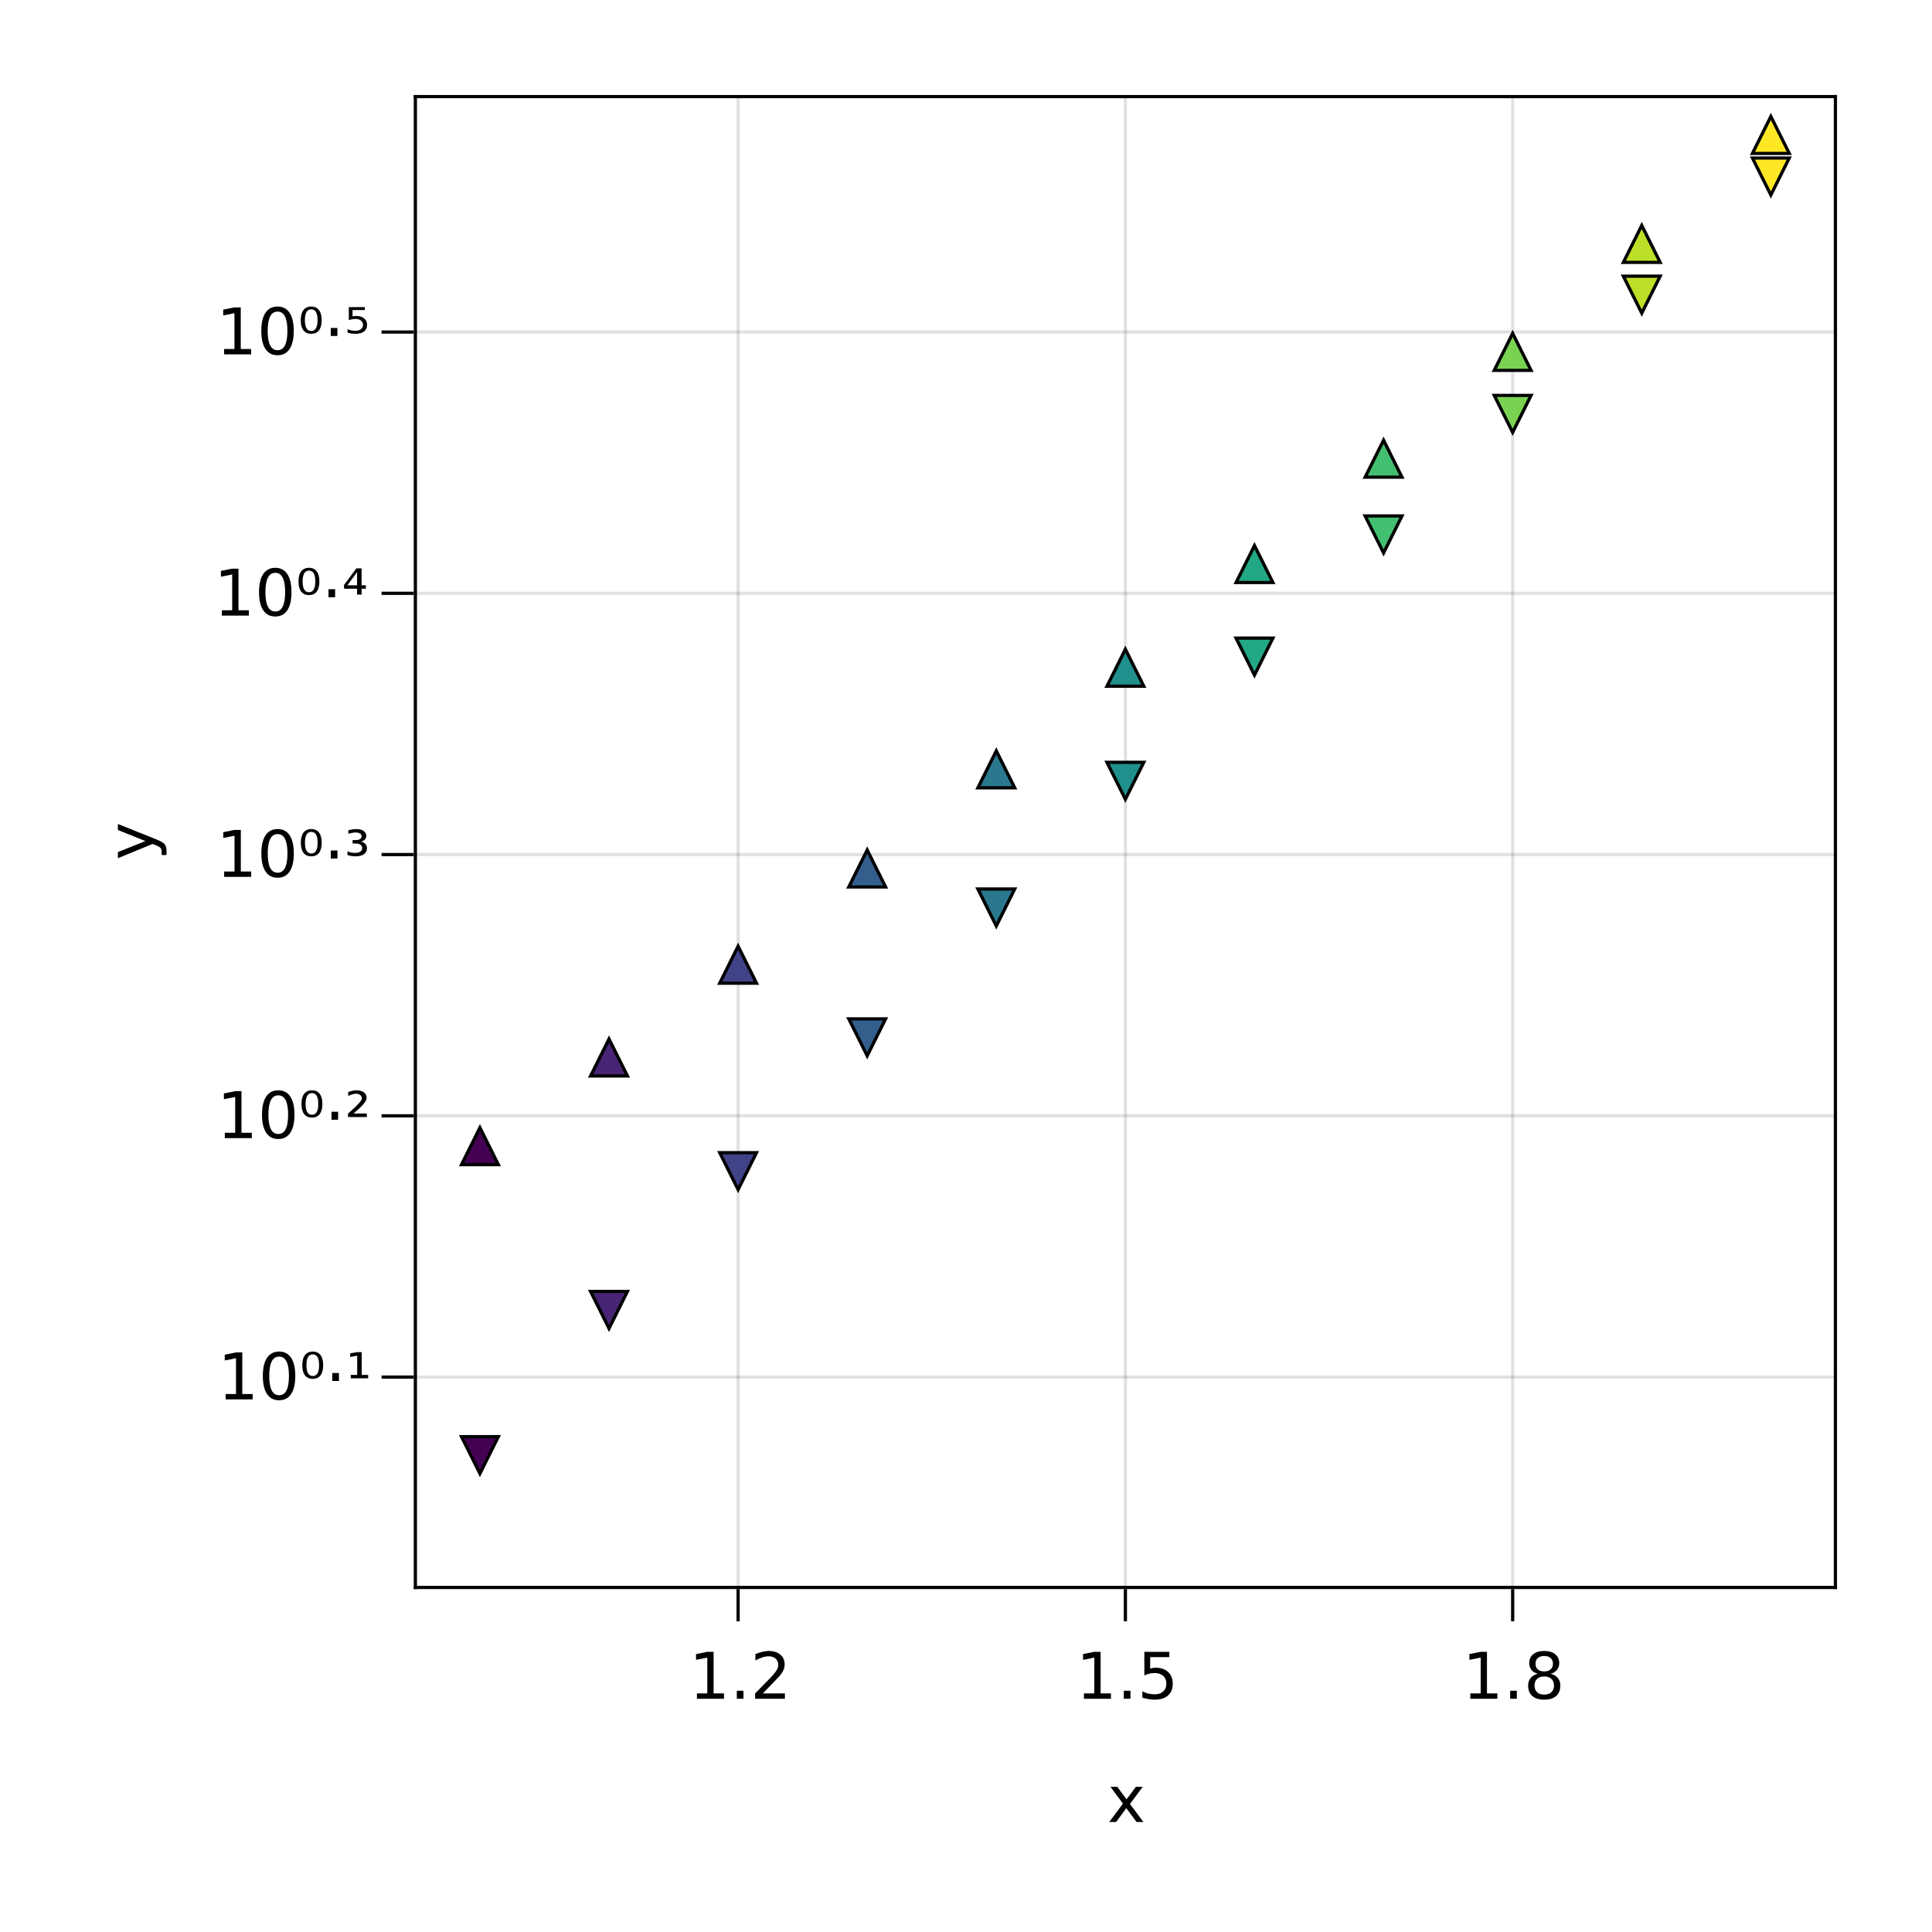 <?xml version="1.0" encoding="UTF-8"?>
<svg xmlns="http://www.w3.org/2000/svg" xmlns:xlink="http://www.w3.org/1999/xlink" width="600pt" height="600pt" viewBox="0 0 600 600" version="1.1">
<defs>
<g>
<symbol overflow="visible" id="glyph0-0">
<path style="stroke:none;" d="M 1 3.531 L 1 -14.109 L 11 -14.109 L 11 3.531 Z M 2.125 2.422 L 9.891 2.422 L 9.891 -12.984 L 2.125 -12.984 Z M 2.125 2.422 "/>
</symbol>
<symbol overflow="visible" id="glyph0-1">
<path style="stroke:none;" d="M 2.484 -1.656 L 5.703 -1.656 L 5.703 -12.781 L 2.203 -12.078 L 2.203 -13.875 L 5.688 -14.578 L 7.656 -14.578 L 7.656 -1.656 L 10.875 -1.656 L 10.875 0 L 2.484 0 Z M 2.484 -1.656 "/>
</symbol>
<symbol overflow="visible" id="glyph0-2">
<path style="stroke:none;" d="M 2.141 -2.484 L 4.203 -2.484 L 4.203 0 L 2.141 0 Z M 2.141 -2.484 "/>
</symbol>
<symbol overflow="visible" id="glyph0-3">
<path style="stroke:none;" d="M 3.844 -1.656 L 10.719 -1.656 L 10.719 0 L 1.469 0 L 1.469 -1.656 C 2.219 -2.438 3.238 -3.477 4.531 -4.781 C 5.82 -6.082 6.633 -6.926 6.969 -7.312 C 7.594 -8.02 8.031 -8.617 8.281 -9.109 C 8.531 -9.598 8.656 -10.082 8.656 -10.562 C 8.656 -11.332 8.383 -11.961 7.844 -12.453 C 7.301 -12.941 6.594 -13.188 5.719 -13.188 C 5.102 -13.188 4.453 -13.078 3.766 -12.859 C 3.078 -12.648 2.344 -12.328 1.562 -11.891 L 1.562 -13.875 C 2.352 -14.195 3.094 -14.438 3.781 -14.594 C 4.477 -14.758 5.113 -14.844 5.688 -14.844 C 7.195 -14.844 8.398 -14.461 9.297 -13.703 C 10.191 -12.953 10.641 -11.945 10.641 -10.688 C 10.641 -10.082 10.523 -9.508 10.297 -8.969 C 10.078 -8.438 9.672 -7.805 9.078 -7.078 C 8.922 -6.891 8.406 -6.344 7.531 -5.438 C 6.656 -4.539 5.426 -3.281 3.844 -1.656 Z M 3.844 -1.656 "/>
</symbol>
<symbol overflow="visible" id="glyph0-4">
<path style="stroke:none;" d="M 2.156 -14.578 L 9.906 -14.578 L 9.906 -12.922 L 3.969 -12.922 L 3.969 -9.344 C 4.25 -9.445 4.531 -9.52 4.812 -9.562 C 5.102 -9.613 5.395 -9.641 5.688 -9.641 C 7.312 -9.641 8.598 -9.191 9.547 -8.297 C 10.504 -7.41 10.984 -6.203 10.984 -4.672 C 10.984 -3.109 10.492 -1.891 9.516 -1.016 C 8.535 -0.148 7.156 0.281 5.375 0.281 C 4.77 0.281 4.148 0.227 3.516 0.125 C 2.879 0.02 2.223 -0.133 1.547 -0.344 L 1.547 -2.328 C 2.129 -2.004 2.734 -1.766 3.359 -1.609 C 3.984 -1.453 4.645 -1.375 5.344 -1.375 C 6.469 -1.375 7.359 -1.672 8.016 -2.266 C 8.672 -2.859 9 -3.66 9 -4.672 C 9 -5.691 8.672 -6.5 8.016 -7.094 C 7.359 -7.688 6.469 -7.984 5.344 -7.984 C 4.812 -7.984 4.285 -7.922 3.766 -7.797 C 3.242 -7.68 2.707 -7.5 2.156 -7.25 Z M 2.156 -14.578 "/>
</symbol>
<symbol overflow="visible" id="glyph0-5">
<path style="stroke:none;" d="M 10.984 -10.938 L 7.016 -5.609 L 11.188 0 L 9.062 0 L 5.875 -4.297 L 2.703 0 L 0.578 0 L 4.828 -5.719 L 0.938 -10.938 L 3.062 -10.938 L 5.953 -7.047 L 8.859 -10.938 Z M 10.984 -10.938 "/>
</symbol>
<symbol overflow="visible" id="glyph0-6">
<path style="stroke:none;" d="M 2.141 -8.188 L 4.203 -8.188 L 4.203 -5.703 L 2.141 -5.703 Z M 2.141 -8.188 "/>
</symbol>
<symbol overflow="visible" id="glyph1-0">
<path style="stroke:none;" d="M 1 3.531 L 1 -14.109 L 11 -14.109 L 11 3.531 Z M 2.125 2.422 L 9.891 2.422 L 9.891 -12.984 L 2.125 -12.984 Z M 2.125 2.422 "/>
</symbol>
<symbol overflow="visible" id="glyph1-1">
<path style="stroke:none;" d="M 2.484 -1.656 L 5.703 -1.656 L 5.703 -12.781 L 2.203 -12.078 L 2.203 -13.875 L 5.688 -14.578 L 7.656 -14.578 L 7.656 -1.656 L 10.875 -1.656 L 10.875 0 L 2.484 0 Z M 2.484 -1.656 "/>
</symbol>
<symbol overflow="visible" id="glyph1-2">
<path style="stroke:none;" d="M 6.359 -6.922 C 5.422 -6.922 4.68 -6.672 4.141 -6.172 C 3.609 -5.672 3.344 -4.984 3.344 -4.109 C 3.344 -3.223 3.609 -2.531 4.141 -2.031 C 4.68 -1.531 5.422 -1.281 6.359 -1.281 C 7.297 -1.281 8.035 -1.531 8.578 -2.031 C 9.117 -2.539 9.391 -3.234 9.391 -4.109 C 9.391 -4.984 9.117 -5.672 8.578 -6.172 C 8.047 -6.672 7.305 -6.922 6.359 -6.922 Z M 4.391 -7.766 C 3.535 -7.973 2.875 -8.363 2.406 -8.938 C 1.938 -9.52 1.703 -10.227 1.703 -11.062 C 1.703 -12.227 2.113 -13.148 2.938 -13.828 C 3.77 -14.504 4.91 -14.844 6.359 -14.844 C 7.805 -14.844 8.941 -14.504 9.766 -13.828 C 10.598 -13.148 11.016 -12.227 11.016 -11.062 C 11.016 -10.227 10.773 -9.52 10.297 -8.938 C 9.828 -8.363 9.176 -7.973 8.344 -7.766 C 9.289 -7.547 10.031 -7.113 10.562 -6.469 C 11.094 -5.82 11.359 -5.035 11.359 -4.109 C 11.359 -2.691 10.926 -1.602 10.062 -0.844 C 9.195 -0.094 7.961 0.281 6.359 0.281 C 4.754 0.281 3.52 -0.094 2.656 -0.844 C 1.789 -1.602 1.359 -2.691 1.359 -4.109 C 1.359 -5.035 1.625 -5.82 2.156 -6.469 C 2.688 -7.113 3.43 -7.547 4.391 -7.766 Z M 3.656 -10.875 C 3.656 -10.125 3.891 -9.535 4.359 -9.109 C 4.836 -8.691 5.504 -8.484 6.359 -8.484 C 7.203 -8.484 7.863 -8.691 8.344 -9.109 C 8.82 -9.535 9.062 -10.125 9.062 -10.875 C 9.062 -11.633 8.82 -12.223 8.344 -12.641 C 7.863 -13.066 7.203 -13.281 6.359 -13.281 C 5.504 -13.281 4.836 -13.066 4.359 -12.641 C 3.891 -12.223 3.656 -11.633 3.656 -10.875 Z M 3.656 -10.875 "/>
</symbol>
<symbol overflow="visible" id="glyph2-0">
<path style="stroke:none;" d="M 1 3.531 L 1 -14.109 L 11 -14.109 L 11 3.531 Z M 2.125 2.422 L 9.891 2.422 L 9.891 -12.984 L 2.125 -12.984 Z M 2.125 2.422 "/>
</symbol>
<symbol overflow="visible" id="glyph2-1">
<path style="stroke:none;" d="M 2.484 -1.656 L 5.703 -1.656 L 5.703 -12.781 L 2.203 -12.078 L 2.203 -13.875 L 5.688 -14.578 L 7.656 -14.578 L 7.656 -1.656 L 10.875 -1.656 L 10.875 0 L 2.484 0 Z M 2.484 -1.656 "/>
</symbol>
<symbol overflow="visible" id="glyph2-2">
<path style="stroke:none;" d="M 2.141 -2.484 L 4.203 -2.484 L 4.203 0 L 2.141 0 Z M 2.141 -2.484 "/>
</symbol>
<symbol overflow="visible" id="glyph3-0">
<path style="stroke:none;" d="M 1 3.531 L 1 -14.109 L 11 -14.109 L 11 3.531 Z M 2.125 2.422 L 9.891 2.422 L 9.891 -12.984 L 2.125 -12.984 Z M 2.125 2.422 "/>
</symbol>
<symbol overflow="visible" id="glyph3-1">
<path style="stroke:none;" d="M 2.484 -1.656 L 5.703 -1.656 L 5.703 -12.781 L 2.203 -12.078 L 2.203 -13.875 L 5.688 -14.578 L 7.656 -14.578 L 7.656 -1.656 L 10.875 -1.656 L 10.875 0 L 2.484 0 Z M 2.484 -1.656 "/>
</symbol>
<symbol overflow="visible" id="glyph3-2">
<path style="stroke:none;" d="M 2.141 -8.188 L 4.203 -8.188 L 4.203 -5.703 L 2.141 -5.703 Z M 2.141 -8.188 "/>
</symbol>
<symbol overflow="visible" id="glyph3-3">
<path style="stroke:none;" d="M 5.562 -13.141 C 5.238 -13.691 4.75 -13.969 4.094 -13.969 C 3.438 -13.969 2.945 -13.691 2.625 -13.141 C 2.289 -12.578 2.125 -11.734 2.125 -10.609 C 2.125 -9.484 2.289 -8.645 2.625 -8.094 C 2.945 -7.531 3.438 -7.25 4.094 -7.25 C 4.75 -7.25 5.238 -7.531 5.562 -8.094 C 5.895 -8.645 6.062 -9.484 6.062 -10.609 C 6.062 -11.734 5.895 -12.578 5.562 -13.141 Z M 4.094 -14.844 C 5.145 -14.844 5.945 -14.477 6.5 -13.75 C 7.051 -13.031 7.328 -11.984 7.328 -10.609 C 7.328 -9.234 7.051 -8.18 6.5 -7.453 C 5.945 -6.734 5.145 -6.375 4.094 -6.375 C 3.039 -6.375 2.234 -6.734 1.672 -7.453 C 1.117 -8.18 0.844 -9.234 0.844 -10.609 C 0.844 -11.984 1.117 -13.031 1.672 -13.75 C 2.234 -14.477 3.039 -14.844 4.094 -14.844 Z M 4.094 -14.844 "/>
</symbol>
<symbol overflow="visible" id="glyph4-0">
<path style="stroke:none;" d="M 1 3.531 L 1 -14.109 L 11 -14.109 L 11 3.531 Z M 2.125 2.422 L 9.891 2.422 L 9.891 -12.984 L 2.125 -12.984 Z M 2.125 2.422 "/>
</symbol>
<symbol overflow="visible" id="glyph4-1">
<path style="stroke:none;" d="M 6.359 -13.281 C 5.336 -13.281 4.57 -12.781 4.062 -11.781 C 3.551 -10.781 3.297 -9.281 3.297 -7.281 C 3.297 -5.281 3.551 -3.781 4.062 -2.781 C 4.57 -1.781 5.336 -1.281 6.359 -1.281 C 7.379 -1.281 8.145 -1.781 8.656 -2.781 C 9.164 -3.781 9.422 -5.281 9.422 -7.281 C 9.422 -9.281 9.164 -10.781 8.656 -11.781 C 8.145 -12.781 7.379 -13.281 6.359 -13.281 Z M 6.359 -14.844 C 7.992 -14.844 9.238 -14.195 10.094 -12.906 C 10.957 -11.613 11.391 -9.738 11.391 -7.281 C 11.391 -4.82 10.957 -2.945 10.094 -1.656 C 9.238 -0.363 7.992 0.281 6.359 0.281 C 4.723 0.281 3.473 -0.363 2.609 -1.656 C 1.742 -2.945 1.312 -4.82 1.312 -7.281 C 1.312 -9.738 1.742 -11.613 2.609 -12.906 C 3.473 -14.195 4.723 -14.844 6.359 -14.844 Z M 6.359 -14.844 "/>
</symbol>
<symbol overflow="visible" id="glyph4-2">
<path style="stroke:none;" d="M 1.531 -7.594 L 3.516 -7.594 L 3.516 -13.562 L 1.344 -13.172 L 1.344 -14.297 L 3.578 -14.672 L 4.922 -14.672 L 4.922 -7.594 L 6.922 -7.594 L 6.922 -6.531 L 1.531 -6.531 Z M 1.531 -7.594 "/>
</symbol>
<symbol overflow="visible" id="glyph5-0">
<path style="stroke:none;" d="M 1 3.531 L 1 -14.109 L 11 -14.109 L 11 3.531 Z M 2.125 2.422 L 9.891 2.422 L 9.891 -12.984 L 2.125 -12.984 Z M 2.125 2.422 "/>
</symbol>
<symbol overflow="visible" id="glyph5-1">
<path style="stroke:none;" d="M 5.562 -13.141 C 5.238 -13.691 4.75 -13.969 4.094 -13.969 C 3.438 -13.969 2.945 -13.691 2.625 -13.141 C 2.289 -12.578 2.125 -11.734 2.125 -10.609 C 2.125 -9.484 2.289 -8.645 2.625 -8.094 C 2.945 -7.531 3.438 -7.25 4.094 -7.25 C 4.75 -7.25 5.238 -7.531 5.562 -8.094 C 5.895 -8.645 6.062 -9.484 6.062 -10.609 C 6.062 -11.734 5.895 -12.578 5.562 -13.141 Z M 4.094 -14.844 C 5.145 -14.844 5.945 -14.477 6.5 -13.75 C 7.051 -13.031 7.328 -11.984 7.328 -10.609 C 7.328 -9.234 7.051 -8.18 6.5 -7.453 C 5.945 -6.734 5.145 -6.375 4.094 -6.375 C 3.039 -6.375 2.234 -6.734 1.672 -7.453 C 1.117 -8.18 0.844 -9.234 0.844 -10.609 C 0.844 -11.984 1.117 -13.031 1.672 -13.75 C 2.234 -14.477 3.039 -14.844 4.094 -14.844 Z M 4.094 -14.844 "/>
</symbol>
<symbol overflow="visible" id="glyph5-2">
<path style="stroke:none;" d="M 2.141 -8.188 L 4.203 -8.188 L 4.203 -5.703 L 2.141 -5.703 Z M 2.141 -8.188 "/>
</symbol>
<symbol overflow="visible" id="glyph6-0">
<path style="stroke:none;" d="M 1 3.531 L 1 -14.109 L 11 -14.109 L 11 3.531 Z M 2.125 2.422 L 9.891 2.422 L 9.891 -12.984 L 2.125 -12.984 Z M 2.125 2.422 "/>
</symbol>
<symbol overflow="visible" id="glyph6-1">
<path style="stroke:none;" d="M 6.359 -13.281 C 5.336 -13.281 4.57 -12.781 4.062 -11.781 C 3.551 -10.781 3.297 -9.281 3.297 -7.281 C 3.297 -5.281 3.551 -3.781 4.062 -2.781 C 4.57 -1.781 5.336 -1.281 6.359 -1.281 C 7.379 -1.281 8.145 -1.781 8.656 -2.781 C 9.164 -3.781 9.422 -5.281 9.422 -7.281 C 9.422 -9.281 9.164 -10.781 8.656 -11.781 C 8.145 -12.781 7.379 -13.281 6.359 -13.281 Z M 6.359 -14.844 C 7.992 -14.844 9.238 -14.195 10.094 -12.906 C 10.957 -11.613 11.391 -9.738 11.391 -7.281 C 11.391 -4.82 10.957 -2.945 10.094 -1.656 C 9.238 -0.363 7.992 0.281 6.359 0.281 C 4.723 0.281 3.473 -0.363 2.609 -1.656 C 1.742 -2.945 1.312 -4.82 1.312 -7.281 C 1.312 -9.738 1.742 -11.613 2.609 -12.906 C 3.473 -14.195 4.723 -14.844 6.359 -14.844 Z M 6.359 -14.844 "/>
</symbol>
<symbol overflow="visible" id="glyph6-2">
<path style="stroke:none;" d="M 2.625 -7.641 L 6.766 -7.641 L 6.766 -6.531 L 0.922 -6.531 L 0.922 -7.594 C 1.141 -7.801 1.453 -8.086 1.859 -8.453 C 4.098 -10.43 5.219 -11.727 5.219 -12.344 C 5.219 -12.77 5.047 -13.113 4.703 -13.375 C 4.367 -13.645 3.926 -13.781 3.375 -13.781 C 3.039 -13.781 2.676 -13.723 2.281 -13.609 C 1.883 -13.492 1.453 -13.32 0.984 -13.094 L 0.984 -14.297 C 1.484 -14.484 1.945 -14.617 2.375 -14.703 C 2.812 -14.797 3.211 -14.844 3.578 -14.844 C 4.523 -14.844 5.281 -14.629 5.844 -14.203 C 6.414 -13.773 6.703 -13.207 6.703 -12.5 C 6.703 -11.594 5.625 -10.219 3.469 -8.375 C 3.102 -8.062 2.82 -7.816 2.625 -7.641 Z M 2.625 -7.641 "/>
</symbol>
<symbol overflow="visible" id="glyph7-0">
<path style="stroke:none;" d="M 1 3.531 L 1 -14.109 L 11 -14.109 L 11 3.531 Z M 2.125 2.422 L 9.891 2.422 L 9.891 -12.984 L 2.125 -12.984 Z M 2.125 2.422 "/>
</symbol>
<symbol overflow="visible" id="glyph7-1">
<path style="stroke:none;" d="M 2.484 -1.656 L 5.703 -1.656 L 5.703 -12.781 L 2.203 -12.078 L 2.203 -13.875 L 5.688 -14.578 L 7.656 -14.578 L 7.656 -1.656 L 10.875 -1.656 L 10.875 0 L 2.484 0 Z M 2.484 -1.656 "/>
</symbol>
<symbol overflow="visible" id="glyph8-0">
<path style="stroke:none;" d="M 1 3.531 L 1 -14.109 L 11 -14.109 L 11 3.531 Z M 2.125 2.422 L 9.891 2.422 L 9.891 -12.984 L 2.125 -12.984 Z M 2.125 2.422 "/>
</symbol>
<symbol overflow="visible" id="glyph8-1">
<path style="stroke:none;" d="M 6.359 -13.281 C 5.336 -13.281 4.57 -12.781 4.062 -11.781 C 3.551 -10.781 3.297 -9.281 3.297 -7.281 C 3.297 -5.281 3.551 -3.781 4.062 -2.781 C 4.57 -1.781 5.336 -1.281 6.359 -1.281 C 7.379 -1.281 8.145 -1.781 8.656 -2.781 C 9.164 -3.781 9.422 -5.281 9.422 -7.281 C 9.422 -9.281 9.164 -10.781 8.656 -11.781 C 8.145 -12.781 7.379 -13.281 6.359 -13.281 Z M 6.359 -14.844 C 7.992 -14.844 9.238 -14.195 10.094 -12.906 C 10.957 -11.613 11.391 -9.738 11.391 -7.281 C 11.391 -4.82 10.957 -2.945 10.094 -1.656 C 9.238 -0.363 7.992 0.281 6.359 0.281 C 4.723 0.281 3.473 -0.363 2.609 -1.656 C 1.742 -2.945 1.312 -4.82 1.312 -7.281 C 1.312 -9.738 1.742 -11.613 2.609 -12.906 C 3.473 -14.195 4.723 -14.844 6.359 -14.844 Z M 6.359 -14.844 "/>
</symbol>
<symbol overflow="visible" id="glyph8-2">
<path style="stroke:none;" d="M 5.125 -10.938 C 5.719 -10.82 6.176 -10.586 6.5 -10.234 C 6.832 -9.879 7 -9.43 7 -8.891 C 7 -8.086 6.688 -7.469 6.062 -7.031 C 5.445 -6.594 4.566 -6.375 3.422 -6.375 C 3.047 -6.375 2.656 -6.406 2.25 -6.469 C 1.844 -6.539 1.41 -6.645 0.953 -6.781 L 0.953 -7.953 C 1.297 -7.785 1.66 -7.656 2.047 -7.562 C 2.43 -7.477 2.844 -7.438 3.281 -7.438 C 3.988 -7.438 4.535 -7.566 4.922 -7.828 C 5.316 -8.086 5.516 -8.441 5.516 -8.891 C 5.516 -9.379 5.332 -9.742 4.969 -9.984 C 4.613 -10.234 4.082 -10.359 3.375 -10.359 L 2.547 -10.359 L 2.547 -11.422 L 3.453 -11.422 C 4.066 -11.422 4.531 -11.52 4.844 -11.719 C 5.164 -11.926 5.328 -12.227 5.328 -12.625 C 5.328 -13 5.16 -13.285 4.828 -13.484 C 4.504 -13.68 4.035 -13.781 3.422 -13.781 C 3.16 -13.781 2.863 -13.75 2.531 -13.688 C 2.195 -13.633 1.766 -13.531 1.234 -13.375 L 1.234 -14.5 C 1.711 -14.613 2.16 -14.695 2.578 -14.75 C 2.992 -14.812 3.379 -14.844 3.734 -14.844 C 4.672 -14.844 5.414 -14.648 5.969 -14.266 C 6.52 -13.879 6.797 -13.363 6.797 -12.719 C 6.797 -12.27 6.648 -11.891 6.359 -11.578 C 6.066 -11.266 5.656 -11.051 5.125 -10.938 Z M 5.125 -10.938 "/>
</symbol>
<symbol overflow="visible" id="glyph9-0">
<path style="stroke:none;" d="M 1 3.531 L 1 -14.109 L 11 -14.109 L 11 3.531 Z M 2.125 2.422 L 9.891 2.422 L 9.891 -12.984 L 2.125 -12.984 Z M 2.125 2.422 "/>
</symbol>
<symbol overflow="visible" id="glyph9-1">
<path style="stroke:none;" d="M 5.562 -13.141 C 5.238 -13.691 4.75 -13.969 4.094 -13.969 C 3.438 -13.969 2.945 -13.691 2.625 -13.141 C 2.289 -12.578 2.125 -11.734 2.125 -10.609 C 2.125 -9.484 2.289 -8.645 2.625 -8.094 C 2.945 -7.531 3.438 -7.25 4.094 -7.25 C 4.75 -7.25 5.238 -7.531 5.562 -8.094 C 5.895 -8.645 6.062 -9.484 6.062 -10.609 C 6.062 -11.734 5.895 -12.578 5.562 -13.141 Z M 4.094 -14.844 C 5.145 -14.844 5.945 -14.477 6.5 -13.75 C 7.051 -13.031 7.328 -11.984 7.328 -10.609 C 7.328 -9.234 7.051 -8.18 6.5 -7.453 C 5.945 -6.734 5.145 -6.375 4.094 -6.375 C 3.039 -6.375 2.234 -6.734 1.672 -7.453 C 1.117 -8.18 0.844 -9.234 0.844 -10.609 C 0.844 -11.984 1.117 -13.031 1.672 -13.75 C 2.234 -14.477 3.039 -14.844 4.094 -14.844 Z M 4.094 -14.844 "/>
</symbol>
<symbol overflow="visible" id="glyph10-0">
<path style="stroke:none;" d="M 1 3.531 L 1 -14.109 L 11 -14.109 L 11 3.531 Z M 2.125 2.422 L 9.891 2.422 L 9.891 -12.984 L 2.125 -12.984 Z M 2.125 2.422 "/>
</symbol>
<symbol overflow="visible" id="glyph10-1">
<path style="stroke:none;" d="M 2.484 -1.656 L 5.703 -1.656 L 5.703 -12.781 L 2.203 -12.078 L 2.203 -13.875 L 5.688 -14.578 L 7.656 -14.578 L 7.656 -1.656 L 10.875 -1.656 L 10.875 0 L 2.484 0 Z M 2.484 -1.656 "/>
</symbol>
<symbol overflow="visible" id="glyph10-2">
<path style="stroke:none;" d="M 6.359 -13.281 C 5.336 -13.281 4.57 -12.781 4.062 -11.781 C 3.551 -10.781 3.297 -9.281 3.297 -7.281 C 3.297 -5.281 3.551 -3.781 4.062 -2.781 C 4.57 -1.781 5.336 -1.281 6.359 -1.281 C 7.379 -1.281 8.145 -1.781 8.656 -2.781 C 9.164 -3.781 9.422 -5.281 9.422 -7.281 C 9.422 -9.281 9.164 -10.781 8.656 -11.781 C 8.145 -12.781 7.379 -13.281 6.359 -13.281 Z M 6.359 -14.844 C 7.992 -14.844 9.238 -14.195 10.094 -12.906 C 10.957 -11.613 11.391 -9.738 11.391 -7.281 C 11.391 -4.82 10.957 -2.945 10.094 -1.656 C 9.238 -0.363 7.992 0.281 6.359 0.281 C 4.723 0.281 3.473 -0.363 2.609 -1.656 C 1.742 -2.945 1.312 -4.82 1.312 -7.281 C 1.312 -9.738 1.742 -11.613 2.609 -12.906 C 3.473 -14.195 4.723 -14.844 6.359 -14.844 Z M 6.359 -14.844 "/>
</symbol>
<symbol overflow="visible" id="glyph10-3">
<path style="stroke:none;" d="M 2.141 -8.188 L 4.203 -8.188 L 4.203 -5.703 L 2.141 -5.703 Z M 2.141 -8.188 "/>
</symbol>
<symbol overflow="visible" id="glyph10-4">
<path style="stroke:none;" d="M 4.656 -13.5 L 1.641 -9.406 L 4.656 -9.406 Z M 4.438 -14.672 L 6.062 -14.672 L 6.062 -9.406 L 7.391 -9.406 L 7.391 -8.344 L 6.062 -8.344 L 6.062 -6.531 L 4.656 -6.531 L 4.656 -8.344 L 0.609 -8.344 L 0.609 -9.516 Z M 4.438 -14.672 "/>
</symbol>
<symbol overflow="visible" id="glyph11-0">
<path style="stroke:none;" d="M 1 3.531 L 1 -14.109 L 11 -14.109 L 11 3.531 Z M 2.125 2.422 L 9.891 2.422 L 9.891 -12.984 L 2.125 -12.984 Z M 2.125 2.422 "/>
</symbol>
<symbol overflow="visible" id="glyph11-1">
<path style="stroke:none;" d="M 5.562 -13.141 C 5.238 -13.691 4.75 -13.969 4.094 -13.969 C 3.438 -13.969 2.945 -13.691 2.625 -13.141 C 2.289 -12.578 2.125 -11.734 2.125 -10.609 C 2.125 -9.484 2.289 -8.645 2.625 -8.094 C 2.945 -7.531 3.438 -7.25 4.094 -7.25 C 4.75 -7.25 5.238 -7.531 5.562 -8.094 C 5.895 -8.645 6.062 -9.484 6.062 -10.609 C 6.062 -11.734 5.895 -12.578 5.562 -13.141 Z M 4.094 -14.844 C 5.145 -14.844 5.945 -14.477 6.5 -13.75 C 7.051 -13.031 7.328 -11.984 7.328 -10.609 C 7.328 -9.234 7.051 -8.18 6.5 -7.453 C 5.945 -6.734 5.145 -6.375 4.094 -6.375 C 3.039 -6.375 2.234 -6.734 1.672 -7.453 C 1.117 -8.18 0.844 -9.234 0.844 -10.609 C 0.844 -11.984 1.117 -13.031 1.672 -13.75 C 2.234 -14.477 3.039 -14.844 4.094 -14.844 Z M 4.094 -14.844 "/>
</symbol>
<symbol overflow="visible" id="glyph12-0">
<path style="stroke:none;" d="M 1 3.531 L 1 -14.109 L 11 -14.109 L 11 3.531 Z M 2.125 2.422 L 9.891 2.422 L 9.891 -12.984 L 2.125 -12.984 Z M 2.125 2.422 "/>
</symbol>
<symbol overflow="visible" id="glyph12-1">
<path style="stroke:none;" d="M 2.484 -1.656 L 5.703 -1.656 L 5.703 -12.781 L 2.203 -12.078 L 2.203 -13.875 L 5.688 -14.578 L 7.656 -14.578 L 7.656 -1.656 L 10.875 -1.656 L 10.875 0 L 2.484 0 Z M 2.484 -1.656 "/>
</symbol>
<symbol overflow="visible" id="glyph13-0">
<path style="stroke:none;" d="M 1 3.531 L 1 -14.109 L 11 -14.109 L 11 3.531 Z M 2.125 2.422 L 9.891 2.422 L 9.891 -12.984 L 2.125 -12.984 Z M 2.125 2.422 "/>
</symbol>
<symbol overflow="visible" id="glyph13-1">
<path style="stroke:none;" d="M 6.359 -13.281 C 5.336 -13.281 4.57 -12.781 4.062 -11.781 C 3.551 -10.781 3.297 -9.281 3.297 -7.281 C 3.297 -5.281 3.551 -3.781 4.062 -2.781 C 4.57 -1.781 5.336 -1.281 6.359 -1.281 C 7.379 -1.281 8.145 -1.781 8.656 -2.781 C 9.164 -3.781 9.422 -5.281 9.422 -7.281 C 9.422 -9.281 9.164 -10.781 8.656 -11.781 C 8.145 -12.781 7.379 -13.281 6.359 -13.281 Z M 6.359 -14.844 C 7.992 -14.844 9.238 -14.195 10.094 -12.906 C 10.957 -11.613 11.391 -9.738 11.391 -7.281 C 11.391 -4.82 10.957 -2.945 10.094 -1.656 C 9.238 -0.363 7.992 0.281 6.359 0.281 C 4.723 0.281 3.473 -0.363 2.609 -1.656 C 1.742 -2.945 1.312 -4.82 1.312 -7.281 C 1.312 -9.738 1.742 -11.613 2.609 -12.906 C 3.473 -14.195 4.723 -14.844 6.359 -14.844 Z M 6.359 -14.844 "/>
</symbol>
<symbol overflow="visible" id="glyph13-2">
<path style="stroke:none;" d="M 1.391 -14.672 L 6.375 -14.672 L 6.375 -13.75 L 2.547 -13.75 L 2.547 -11.766 C 2.734 -11.816 2.922 -11.859 3.109 -11.891 C 3.285 -11.91 3.469 -11.922 3.656 -11.922 C 4.695 -11.922 5.523 -11.672 6.141 -11.172 C 6.754 -10.68 7.062 -10.008 7.062 -9.156 C 7.062 -8.27 6.742 -7.582 6.109 -7.094 C 5.484 -6.613 4.598 -6.375 3.453 -6.375 C 3.066 -6.375 2.664 -6.398 2.25 -6.453 C 1.844 -6.516 1.426 -6.609 1 -6.734 L 1 -7.828 C 1.363 -7.648 1.75 -7.52 2.156 -7.438 C 2.562 -7.352 2.988 -7.312 3.438 -7.312 C 4.156 -7.312 4.727 -7.473 5.156 -7.797 C 5.582 -8.129 5.797 -8.578 5.797 -9.141 C 5.797 -9.711 5.582 -10.164 5.156 -10.5 C 4.727 -10.832 4.156 -11 3.438 -11 C 3.102 -11 2.766 -10.961 2.422 -10.891 C 2.086 -10.828 1.742 -10.727 1.391 -10.594 Z M 1.391 -14.672 "/>
</symbol>
<symbol overflow="visible" id="glyph14-0">
<path style="stroke:none;" d="M 1 3.531 L 1 -14.109 L 11 -14.109 L 11 3.531 Z M 2.125 2.422 L 9.891 2.422 L 9.891 -12.984 L 2.125 -12.984 Z M 2.125 2.422 "/>
</symbol>
<symbol overflow="visible" id="glyph14-1">
<path style="stroke:none;" d="M 5.562 -13.141 C 5.238 -13.691 4.75 -13.969 4.094 -13.969 C 3.438 -13.969 2.945 -13.691 2.625 -13.141 C 2.289 -12.578 2.125 -11.734 2.125 -10.609 C 2.125 -9.484 2.289 -8.645 2.625 -8.094 C 2.945 -7.531 3.438 -7.25 4.094 -7.25 C 4.75 -7.25 5.238 -7.531 5.562 -8.094 C 5.895 -8.645 6.062 -9.484 6.062 -10.609 C 6.062 -11.734 5.895 -12.578 5.562 -13.141 Z M 4.094 -14.844 C 5.145 -14.844 5.945 -14.477 6.5 -13.75 C 7.051 -13.031 7.328 -11.984 7.328 -10.609 C 7.328 -9.234 7.051 -8.18 6.5 -7.453 C 5.945 -6.734 5.145 -6.375 4.094 -6.375 C 3.039 -6.375 2.234 -6.734 1.672 -7.453 C 1.117 -8.18 0.844 -9.234 0.844 -10.609 C 0.844 -11.984 1.117 -13.031 1.672 -13.75 C 2.234 -14.477 3.039 -14.844 4.094 -14.844 Z M 4.094 -14.844 "/>
</symbol>
<symbol overflow="visible" id="glyph15-0">
<path style="stroke:none;" d="M 1 3.531 L 1 -14.109 L 11 -14.109 L 11 3.531 Z M 2.125 2.422 L 9.891 2.422 L 9.891 -12.984 L 2.125 -12.984 Z M 2.125 2.422 "/>
</symbol>
<symbol overflow="visible" id="glyph15-1">
<path style="stroke:none;" d="M 2.141 -8.188 L 4.203 -8.188 L 4.203 -5.703 L 2.141 -5.703 Z M 2.141 -8.188 "/>
</symbol>
<symbol overflow="visible" id="glyph16-0">
<path style="stroke:none;" d="M 3.531 -1 L -14.109 -1 L -14.109 -11 L 3.531 -11 Z M 2.422 -2.125 L 2.422 -9.891 L -12.984 -9.891 L -12.984 -2.125 Z M 2.422 -2.125 "/>
</symbol>
<symbol overflow="visible" id="glyph16-1">
<path style="stroke:none;" d="M 1.016 -6.438 C 2.316 -5.926 3.164 -5.43 3.562 -4.953 C 3.957 -4.473 4.156 -3.828 4.156 -3.016 L 4.156 -1.578 L 2.656 -1.578 L 2.656 -2.641 C 2.656 -3.129 2.535 -3.508 2.297 -3.781 C 2.066 -4.062 1.516 -4.367 0.641 -4.703 L -0.172 -5.016 L -10.938 -0.594 L -10.938 -2.5 L -2.391 -5.922 L -10.938 -9.344 L -10.938 -11.234 Z M 1.016 -6.438 "/>
</symbol>
</g>
<clipPath id="clip1">
  <path d="M 530 30 L 570 30 L 570 62 L 530 62 Z M 530 30 "/>
</clipPath>
</defs>
<g id="surface1">
<rect x="0" y="0" width="600" height="600" style="fill:rgb(100%,100%,100%);fill-opacity:1;stroke:none;"/>
<path style=" stroke:none;fill-rule:nonzero;fill:rgb(100%,100%,100%);fill-opacity:1;" d="M 129 493 L 570 493 L 570 30 L 129 30 Z M 129 493 "/>
<path style="fill:none;stroke-width:1;stroke-linecap:butt;stroke-linejoin:miter;stroke:rgb(0%,0%,0%);stroke-opacity:0.12;stroke-miterlimit:10;" d="M 229.227 493 L 229.227 30 "/>
<path style="fill:none;stroke-width:1;stroke-linecap:butt;stroke-linejoin:miter;stroke:rgb(0%,0%,0%);stroke-opacity:0.12;stroke-miterlimit:10;" d="M 349.5 493 L 349.5 30 "/>
<path style="fill:none;stroke-width:1;stroke-linecap:butt;stroke-linejoin:miter;stroke:rgb(0%,0%,0%);stroke-opacity:0.12;stroke-miterlimit:10;" d="M 469.773 493 L 469.773 30 "/>
<path style="fill:none;stroke-width:1;stroke-linecap:butt;stroke-linejoin:miter;stroke:rgb(0%,0%,0%);stroke-opacity:0.12;stroke-miterlimit:10;" d="M 129 427.66 L 570 427.66 "/>
<path style="fill:none;stroke-width:1;stroke-linecap:butt;stroke-linejoin:miter;stroke:rgb(0%,0%,0%);stroke-opacity:0.12;stroke-miterlimit:10;" d="M 129 346.527 L 570 346.527 "/>
<path style="fill:none;stroke-width:1;stroke-linecap:butt;stroke-linejoin:miter;stroke:rgb(0%,0%,0%);stroke-opacity:0.12;stroke-miterlimit:10;" d="M 129 265.391 L 570 265.391 "/>
<path style="fill:none;stroke-width:1;stroke-linecap:butt;stroke-linejoin:miter;stroke:rgb(0%,0%,0%);stroke-opacity:0.12;stroke-miterlimit:10;" d="M 129 184.258 L 570 184.258 "/>
<path style="fill:none;stroke-width:1;stroke-linecap:butt;stroke-linejoin:miter;stroke:rgb(0%,0%,0%);stroke-opacity:0.12;stroke-miterlimit:10;" d="M 129 103.121 L 570 103.121 "/>
<g style="fill:rgb(0%,0%,0%);fill-opacity:1;">
  <use xlink:href="#glyph0-1" x="213.957" y="527.562"/>
</g>
<g style="fill:rgb(0%,0%,0%);fill-opacity:1;">
  <use xlink:href="#glyph0-2" x="226.684" y="527.562"/>
</g>
<g style="fill:rgb(0%,0%,0%);fill-opacity:1;">
  <use xlink:href="#glyph0-3" x="233.039" y="527.562"/>
</g>
<g style="fill:rgb(0%,0%,0%);fill-opacity:1;">
  <use xlink:href="#glyph1-1" x="334.145" y="527.562"/>
</g>
<g style="fill:rgb(0%,0%,0%);fill-opacity:1;">
  <use xlink:href="#glyph0-2" x="346.867" y="527.562"/>
</g>
<g style="fill:rgb(0%,0%,0%);fill-opacity:1;">
  <use xlink:href="#glyph0-4" x="353.227" y="527.562"/>
</g>
<g style="fill:rgb(0%,0%,0%);fill-opacity:1;">
  <use xlink:href="#glyph2-1" x="454.133" y="527.562"/>
</g>
<g style="fill:rgb(0%,0%,0%);fill-opacity:1;">
  <use xlink:href="#glyph2-2" x="466.859" y="527.562"/>
</g>
<g style="fill:rgb(0%,0%,0%);fill-opacity:1;">
  <use xlink:href="#glyph1-2" x="473.215" y="527.562"/>
</g>
<g style="fill:rgb(0%,0%,0%);fill-opacity:1;">
  <use xlink:href="#glyph0-5" x="343.91" y="565.844"/>
</g>
<g style="fill:rgb(0%,0%,0%);fill-opacity:1;">
  <use xlink:href="#glyph3-1" x="67.59" y="434.586"/>
</g>
<g style="fill:rgb(0%,0%,0%);fill-opacity:1;">
  <use xlink:href="#glyph4-1" x="80.316" y="434.586"/>
</g>
<g style="fill:rgb(0%,0%,0%);fill-opacity:1;">
  <use xlink:href="#glyph5-1" x="93.039" y="434.586"/>
</g>
<g style="fill:rgb(0%,0%,0%);fill-opacity:1;">
  <use xlink:href="#glyph3-2" x="101.055" y="434.586"/>
</g>
<g style="fill:rgb(0%,0%,0%);fill-opacity:1;">
  <use xlink:href="#glyph4-2" x="107.414" y="434.586"/>
</g>
<g style="fill:rgb(0%,0%,0%);fill-opacity:1;">
  <use xlink:href="#glyph3-1" x="67.336" y="353.449"/>
</g>
<g style="fill:rgb(0%,0%,0%);fill-opacity:1;">
  <use xlink:href="#glyph6-1" x="80.059" y="353.449"/>
</g>
<g style="fill:rgb(0%,0%,0%);fill-opacity:1;">
  <use xlink:href="#glyph3-3" x="92.785" y="353.449"/>
</g>
<g style="fill:rgb(0%,0%,0%);fill-opacity:1;">
  <use xlink:href="#glyph5-2" x="100.805" y="353.449"/>
</g>
<g style="fill:rgb(0%,0%,0%);fill-opacity:1;">
  <use xlink:href="#glyph6-2" x="107.16" y="353.449"/>
</g>
<g style="fill:rgb(0%,0%,0%);fill-opacity:1;">
  <use xlink:href="#glyph7-1" x="67.133" y="272.316"/>
</g>
<g style="fill:rgb(0%,0%,0%);fill-opacity:1;">
  <use xlink:href="#glyph8-1" x="79.855" y="272.316"/>
</g>
<g style="fill:rgb(0%,0%,0%);fill-opacity:1;">
  <use xlink:href="#glyph9-1" x="92.582" y="272.316"/>
</g>
<g style="fill:rgb(0%,0%,0%);fill-opacity:1;">
  <use xlink:href="#glyph0-6" x="100.598" y="272.316"/>
</g>
<g style="fill:rgb(0%,0%,0%);fill-opacity:1;">
  <use xlink:href="#glyph8-2" x="106.957" y="272.316"/>
</g>
<g style="fill:rgb(0%,0%,0%);fill-opacity:1;">
  <use xlink:href="#glyph10-1" x="66.406" y="191.18"/>
</g>
<g style="fill:rgb(0%,0%,0%);fill-opacity:1;">
  <use xlink:href="#glyph10-2" x="79.133" y="191.18"/>
</g>
<g style="fill:rgb(0%,0%,0%);fill-opacity:1;">
  <use xlink:href="#glyph11-1" x="91.859" y="191.18"/>
</g>
<g style="fill:rgb(0%,0%,0%);fill-opacity:1;">
  <use xlink:href="#glyph10-3" x="99.875" y="191.18"/>
</g>
<g style="fill:rgb(0%,0%,0%);fill-opacity:1;">
  <use xlink:href="#glyph10-4" x="106.234" y="191.18"/>
</g>
<g style="fill:rgb(0%,0%,0%);fill-opacity:1;">
  <use xlink:href="#glyph12-1" x="67.113" y="110.043"/>
</g>
<g style="fill:rgb(0%,0%,0%);fill-opacity:1;">
  <use xlink:href="#glyph13-1" x="79.836" y="110.043"/>
</g>
<g style="fill:rgb(0%,0%,0%);fill-opacity:1;">
  <use xlink:href="#glyph14-1" x="92.562" y="110.043"/>
</g>
<g style="fill:rgb(0%,0%,0%);fill-opacity:1;">
  <use xlink:href="#glyph15-1" x="100.578" y="110.043"/>
</g>
<g style="fill:rgb(0%,0%,0%);fill-opacity:1;">
  <use xlink:href="#glyph13-2" x="106.938" y="110.043"/>
</g>
<g style="fill:rgb(0%,0%,0%);fill-opacity:1;">
  <use xlink:href="#glyph16-1" x="47.551" y="267.121"/>
</g>
<path style="fill-rule:nonzero;fill:rgb(26.7%,0.487%,32.941%);fill-opacity:1;stroke-width:1;stroke-linecap:butt;stroke-linejoin:miter;stroke:rgb(0%,0%,0%);stroke-opacity:1;stroke-miterlimit:10;" d="M 143.324 361.688 L 149.043 350.203 L 154.762 361.688 Z M 154.812 359.844 "/>
<path style="fill-rule:nonzero;fill:rgb(28.232%,14.338%,45.933%);fill-opacity:1;stroke-width:1;stroke-linecap:butt;stroke-linejoin:miter;stroke:rgb(0%,0%,0%);stroke-opacity:1;stroke-miterlimit:10;" d="M 183.414 334.148 L 189.133 322.664 L 194.852 334.148 Z M 194.902 332.305 "/>
<path style="fill-rule:nonzero;fill:rgb(25.382%,26.518%,52.971%);fill-opacity:1;stroke-width:1;stroke-linecap:butt;stroke-linejoin:miter;stroke:rgb(0%,0%,0%);stroke-opacity:1;stroke-miterlimit:10;" d="M 223.508 305.34 L 229.227 293.855 L 234.945 305.34 Z M 234.996 303.496 "/>
<path style="fill-rule:nonzero;fill:rgb(20.589%,37.367%,55.321%);fill-opacity:1;stroke-width:1;stroke-linecap:butt;stroke-linejoin:miter;stroke:rgb(0%,0%,0%);stroke-opacity:1;stroke-miterlimit:10;" d="M 263.598 275.457 L 269.316 263.973 L 275.035 275.457 Z M 275.086 273.613 "/>
<path style="fill-rule:nonzero;fill:rgb(16.367%,47.111%,55.807%);fill-opacity:1;stroke-width:1;stroke-linecap:butt;stroke-linejoin:miter;stroke:rgb(0%,0%,0%);stroke-opacity:1;stroke-miterlimit:10;" d="M 303.688 244.664 L 309.406 233.18 L 315.125 244.664 Z M 315.176 242.82 "/>
<path style="fill-rule:nonzero;fill:rgb(12.839%,56.511%,55.068%);fill-opacity:1;stroke-width:1;stroke-linecap:butt;stroke-linejoin:miter;stroke:rgb(0%,0%,0%);stroke-opacity:1;stroke-miterlimit:10;" d="M 343.777 213.109 L 349.496 201.625 L 355.215 213.109 Z M 355.266 211.266 "/>
<path style="fill-rule:nonzero;fill:rgb(13.585%,65.86%,51.73%);fill-opacity:1;stroke-width:1;stroke-linecap:butt;stroke-linejoin:miter;stroke:rgb(0%,0%,0%);stroke-opacity:1;stroke-miterlimit:10;" d="M 383.871 180.914 L 389.59 169.43 L 395.309 180.914 Z M 395.359 179.07 "/>
<path style="fill-rule:nonzero;fill:rgb(26.394%,74.702%,44.218%);fill-opacity:1;stroke-width:1;stroke-linecap:butt;stroke-linejoin:miter;stroke:rgb(0%,0%,0%);stroke-opacity:1;stroke-miterlimit:10;" d="M 423.961 148.188 L 429.68 136.703 L 435.398 148.188 Z M 435.449 146.344 "/>
<path style="fill-rule:nonzero;fill:rgb(47.774%,82.131%,31.795%);fill-opacity:1;stroke-width:1;stroke-linecap:butt;stroke-linejoin:miter;stroke:rgb(0%,0%,0%);stroke-opacity:1;stroke-miterlimit:10;" d="M 464.051 115.02 L 469.77 103.535 L 475.488 115.02 Z M 475.539 113.176 "/>
<path style="fill-rule:nonzero;fill:rgb(73.612%,87.263%,15.314%);fill-opacity:1;stroke-width:1;stroke-linecap:butt;stroke-linejoin:miter;stroke:rgb(0%,0%,0%);stroke-opacity:1;stroke-miterlimit:10;" d="M 504.145 81.488 L 509.863 70.004 L 515.582 81.488 Z M 515.633 79.645 "/>
<path style=" stroke:none;fill-rule:nonzero;fill:rgb(99.325%,90.616%,14.394%);fill-opacity:1;" d="M 544.234 47.652 L 549.953 36.168 L 555.672 47.652 Z M 555.723 45.809 "/>
<g clip-path="url(#clip1)" clip-rule="nonzero">
<path style="fill:none;stroke-width:1;stroke-linecap:butt;stroke-linejoin:miter;stroke:rgb(0%,0%,0%);stroke-opacity:1;stroke-miterlimit:10;" d="M 544.234 47.652 L 549.953 36.168 L 555.672 47.652 Z M 555.723 45.809 "/>
</g>
<path style="fill-rule:nonzero;fill:rgb(26.7%,0.487%,32.941%);fill-opacity:1;stroke-width:1;stroke-linecap:butt;stroke-linejoin:miter;stroke:rgb(0%,0%,0%);stroke-opacity:1;stroke-miterlimit:10;" d="M 143.324 446.168 L 154.762 446.168 L 149.043 457.652 Z M 154.812 455.809 "/>
<path style="fill-rule:nonzero;fill:rgb(28.232%,14.338%,45.933%);fill-opacity:1;stroke-width:1;stroke-linecap:butt;stroke-linejoin:miter;stroke:rgb(0%,0%,0%);stroke-opacity:1;stroke-miterlimit:10;" d="M 183.414 401.074 L 194.852 401.074 L 189.133 412.559 Z M 194.902 410.715 "/>
<path style="fill-rule:nonzero;fill:rgb(25.382%,26.518%,52.971%);fill-opacity:1;stroke-width:1;stroke-linecap:butt;stroke-linejoin:miter;stroke:rgb(0%,0%,0%);stroke-opacity:1;stroke-miterlimit:10;" d="M 223.508 357.965 L 234.945 357.965 L 229.227 369.449 Z M 234.996 367.605 "/>
<path style="fill-rule:nonzero;fill:rgb(20.589%,37.367%,55.321%);fill-opacity:1;stroke-width:1;stroke-linecap:butt;stroke-linejoin:miter;stroke:rgb(0%,0%,0%);stroke-opacity:1;stroke-miterlimit:10;" d="M 263.598 316.414 L 275.035 316.414 L 269.316 327.898 Z M 275.086 326.055 "/>
<path style="fill-rule:nonzero;fill:rgb(16.367%,47.111%,55.807%);fill-opacity:1;stroke-width:1;stroke-linecap:butt;stroke-linejoin:miter;stroke:rgb(0%,0%,0%);stroke-opacity:1;stroke-miterlimit:10;" d="M 303.688 276.09 L 315.125 276.09 L 309.406 287.574 Z M 315.176 285.73 "/>
<path style="fill-rule:nonzero;fill:rgb(12.839%,56.511%,55.068%);fill-opacity:1;stroke-width:1;stroke-linecap:butt;stroke-linejoin:miter;stroke:rgb(0%,0%,0%);stroke-opacity:1;stroke-miterlimit:10;" d="M 343.777 236.742 L 355.215 236.742 L 349.496 248.227 Z M 355.266 246.383 "/>
<path style="fill-rule:nonzero;fill:rgb(13.585%,65.86%,51.73%);fill-opacity:1;stroke-width:1;stroke-linecap:butt;stroke-linejoin:miter;stroke:rgb(0%,0%,0%);stroke-opacity:1;stroke-miterlimit:10;" d="M 383.871 198.172 L 395.309 198.172 L 389.59 209.656 Z M 395.359 207.812 "/>
<path style="fill-rule:nonzero;fill:rgb(26.394%,74.702%,44.218%);fill-opacity:1;stroke-width:1;stroke-linecap:butt;stroke-linejoin:miter;stroke:rgb(0%,0%,0%);stroke-opacity:1;stroke-miterlimit:10;" d="M 423.961 160.234 L 435.398 160.234 L 429.68 171.719 Z M 435.449 169.875 "/>
<path style="fill-rule:nonzero;fill:rgb(47.774%,82.131%,31.795%);fill-opacity:1;stroke-width:1;stroke-linecap:butt;stroke-linejoin:miter;stroke:rgb(0%,0%,0%);stroke-opacity:1;stroke-miterlimit:10;" d="M 464.051 122.797 L 475.488 122.797 L 469.77 134.281 Z M 475.539 132.438 "/>
<path style="fill-rule:nonzero;fill:rgb(73.612%,87.263%,15.314%);fill-opacity:1;stroke-width:1;stroke-linecap:butt;stroke-linejoin:miter;stroke:rgb(0%,0%,0%);stroke-opacity:1;stroke-miterlimit:10;" d="M 504.145 85.77 L 515.582 85.77 L 509.863 97.254 Z M 515.633 95.41 "/>
<path style="fill-rule:nonzero;fill:rgb(99.325%,90.616%,14.394%);fill-opacity:1;stroke-width:1;stroke-linecap:butt;stroke-linejoin:miter;stroke:rgb(0%,0%,0%);stroke-opacity:1;stroke-miterlimit:10;" d="M 544.234 49.074 L 555.672 49.074 L 549.953 60.559 Z M 555.723 58.715 "/>
<path style="fill:none;stroke-width:1;stroke-linecap:butt;stroke-linejoin:miter;stroke:rgb(0%,0%,0%);stroke-opacity:1;stroke-miterlimit:10;" d="M 229.227 493.5 L 229.227 503.5 "/>
<path style="fill:none;stroke-width:1;stroke-linecap:butt;stroke-linejoin:miter;stroke:rgb(0%,0%,0%);stroke-opacity:1;stroke-miterlimit:10;" d="M 349.5 493.5 L 349.5 503.5 "/>
<path style="fill:none;stroke-width:1;stroke-linecap:butt;stroke-linejoin:miter;stroke:rgb(0%,0%,0%);stroke-opacity:1;stroke-miterlimit:10;" d="M 469.773 493.5 L 469.773 503.5 "/>
<path style="fill:none;stroke-width:1;stroke-linecap:butt;stroke-linejoin:miter;stroke:rgb(0%,0%,0%);stroke-opacity:1;stroke-miterlimit:10;" d="M 128.5 427.66 L 118.5 427.66 "/>
<path style="fill:none;stroke-width:1;stroke-linecap:butt;stroke-linejoin:miter;stroke:rgb(0%,0%,0%);stroke-opacity:1;stroke-miterlimit:10;" d="M 128.5 346.527 L 118.5 346.527 "/>
<path style="fill:none;stroke-width:1;stroke-linecap:butt;stroke-linejoin:miter;stroke:rgb(0%,0%,0%);stroke-opacity:1;stroke-miterlimit:10;" d="M 128.5 265.391 L 118.5 265.391 "/>
<path style="fill:none;stroke-width:1;stroke-linecap:butt;stroke-linejoin:miter;stroke:rgb(0%,0%,0%);stroke-opacity:1;stroke-miterlimit:10;" d="M 128.5 184.258 L 118.5 184.258 "/>
<path style="fill:none;stroke-width:1;stroke-linecap:butt;stroke-linejoin:miter;stroke:rgb(0%,0%,0%);stroke-opacity:1;stroke-miterlimit:10;" d="M 128.5 103.121 L 118.5 103.121 "/>
<path style="fill:none;stroke-width:1;stroke-linecap:butt;stroke-linejoin:miter;stroke:rgb(0%,0%,0%);stroke-opacity:1;stroke-miterlimit:10;" d="M 128.5 493 L 570.5 493 "/>
<path style="fill:none;stroke-width:1;stroke-linecap:butt;stroke-linejoin:miter;stroke:rgb(0%,0%,0%);stroke-opacity:1;stroke-miterlimit:10;" d="M 129 493.5 L 129 29.5 "/>
<path style="fill:none;stroke-width:1;stroke-linecap:butt;stroke-linejoin:miter;stroke:rgb(0%,0%,0%);stroke-opacity:1;stroke-miterlimit:10;" d="M 128.5 30 L 570.5 30 "/>
<path style="fill:none;stroke-width:1;stroke-linecap:butt;stroke-linejoin:miter;stroke:rgb(0%,0%,0%);stroke-opacity:1;stroke-miterlimit:10;" d="M 570 493.5 L 570 29.5 "/>
</g>
</svg>
